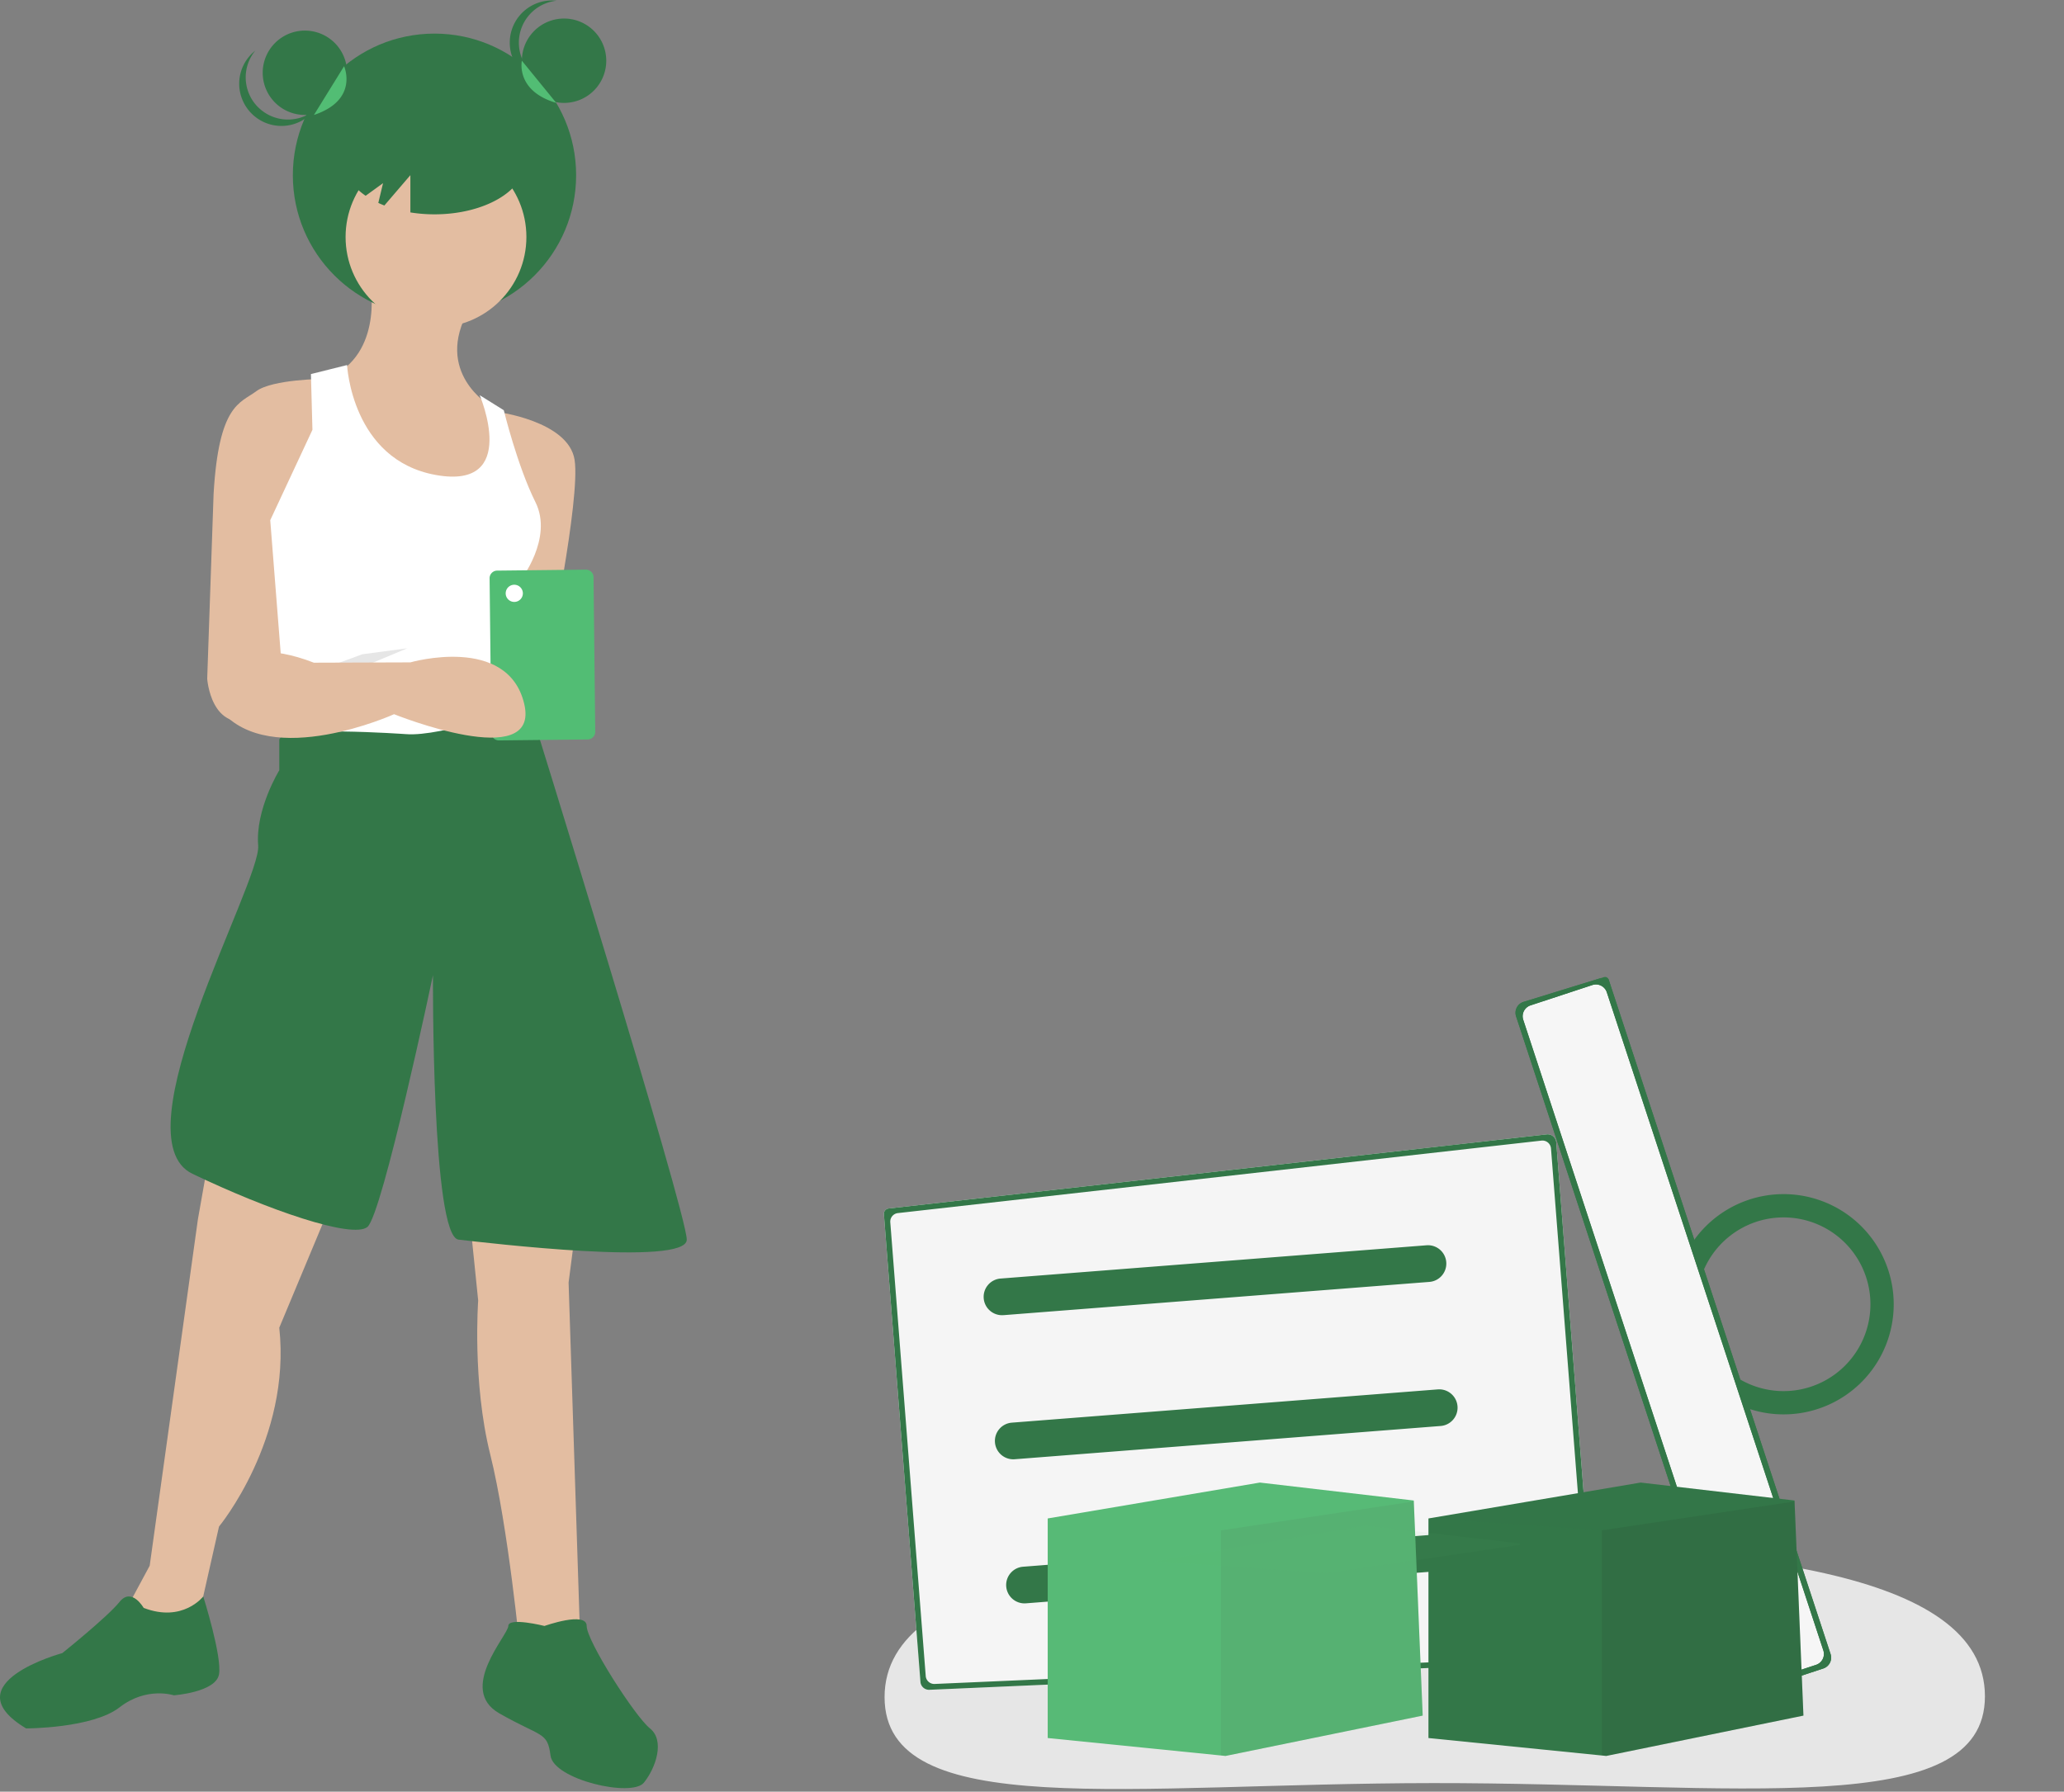 <svg xmlns="http://www.w3.org/2000/svg" width="721" height="626" fill="none" xmlns:v="https://vecta.io/nano"><rect width="100%" height="100%" fill="#808080" stroke="none"/><g clip-path="url(#A)"><path d="M693.382 592.645c.038 43.715-86.665 30.27-192.81 30.36S309.037 636.692 309 592.977s86.633-53.297 192.777-53.39 191.568 9.343 191.605 53.057z" fill="#e6e6e6"/><path d="M129.14 97.54s5.264 24.213-12.632 33.687c0 0 4.2 53.7 31.582 54.742s27.37-28.423 27.37-28.423l-4.21-15.79s-20.002-11.58-7.37-33.688L129.14 97.54z" fill="#e3bda1"/><path d="M151.775 110.7c27.326 0 49.478-22.152 49.478-49.478S179.1 11.742 151.775 11.742s-49.478 22.152-49.478 49.478 22.152 49.48 49.478 49.48z" fill="#337748"/><g fill="#e3bda1"><path d="M99.665 210.182v58.953l87.377-3.158-6.317-57.9-81.06 2.105zm52.635-95.8c17.443 0 31.582-14.14 31.582-31.58S169.744 51.22 152.3 51.22s-31.58 14.14-31.58 31.582 14.14 31.58 31.582 31.58z"/><path d="M113.355 132.38s-18.173.075-23.827 4.307-13.093 4.506-14.915 35.86l-2.233 64.6s1.298 19.02 16.463 14.14 9.26-31.628 9.26-31.628l6.053-25.7 14.902-24.1-5.704-37.482zm60 11.48s25.266 3.158 27.37 16.844-9.474 69.48-9.474 69.48l-17.897-17.896 9.475-34.74-9.475-33.687z"/></g><path d="M108.613 130.7l.527 19.475-14.74 31.582 6.468 82.236 86.785 1.77-5.876-62.952s11.58-14.738 5.264-27.37-11.054-32.108-11.054-32.108l-8.422-5.264s14.212 33.16-15.264 27.897-31.056-38.424-31.056-38.424l-12.633 3.158z" fill="#fff"/><path d="M324.654 590.408a3 3 0 0 1-3.122-2.764L308.77 424.242a1.87 1.87 0 0 1 .335-1.221h0c.308-.436.787-.72 1.317-.78l229.88-25.895a3 3 0 0 1 3.327 2.748l13.904 178.017a3 3 0 0 1-2.86 3.231l-230.02 10.065z" fill="#f5f5f5"/><g fill="#337748"><path d="M324.654 590.408a3 3 0 0 1-3.122-2.764L308.77 424.242a1.87 1.87 0 0 1 .335-1.221h0a1.87 1.87 0 0 1 1.317-.78l229.88-25.895a3 3 0 0 1 3.327 2.748l13.904 178.017a3 3 0 0 1-2.86 3.231l-230.02 10.065zm-11.003-166.56a3 3 0 0 0-2.655 3.215l12.382 158.54a3 3 0 0 0 3.122 2.763l226.023-9.888a3 3 0 0 0 2.859-3.23L541.794 401.27a3 3 0 0 0-3.326-2.747L313.65 423.848zm36.872 35.665l148.792-11.622c3.53-.275 6.17-3.36 5.894-6.9s-3.362-6.17-6.892-5.894l-148.793 11.62c-3.53.276-6.17 3.362-5.893 6.892s3.36 6.17 6.892 5.894zm3.932 50.34l148.792-11.62a6.41 6.41 0 1 0-.999-12.785l-148.792 11.62c-3.53.276-6.17 3.362-5.893 6.892a6.41 6.41 0 0 0 6.892 5.893zm3.932 50.34l148.792-11.62c3.53-.276 6.17-3.36 5.893-6.892a6.41 6.41 0 0 0-6.892-5.893l-148.792 11.62c-3.53.276-6.17 3.36-5.893 6.892a6.41 6.41 0 0 0 6.892 5.893z"/></g><g fill="#e3bda1"><path d="M83.874 342.826l-14.738 83.166-16.844 121.064-7.37 13.686 6.316 13.686 17.896-8.422 7.37-32.635s25.265-30.53 21.055-69.48l45.268-108.432-58.953-12.633zm72.638 8.422l10.528 103.168s-2.106 28.424 4.2 53.7 10.527 69.48 10.527 69.48h21.055l-4.2-129.486 13.685-105.274-55.795 8.422z"/></g><g fill="#337748"><path d="M141.774 256.502s-44.215-3.158-44.215 2.106v10.527s-8.422 13.686-7.37 26.318S40.9 397.48 67.217 410.113s55.84 22.808 61.104 18.597 22.928-88 22.928-88-.522 91.364 8.952 92.416 79.702 9.475 79.702 0S184.917 246.5 184.917 246.5s-30.5 11.054-43.143 10zM50.187 561.795s-4.2-7.37-8.422-2.106-20.002 17.897-20.002 17.897-38.95 10.527-12.633 26.318c0 0 23.16 0 32.635-7.37s18.95-4.2 18.95-4.2 14.738-1.053 15.8-7.37S71 557.794 71 557.794s-7.118 9.264-20.803 4zM190.2 568.1s-12.633-3.158-12.633 0-17.896 22.107-3.158 30.53 16.844 6.317 17.896 14.74 28.424 14.738 32.635 9.474 7.37-14.738 2.106-18.95-22.108-30.53-22.108-35.793-14.738 0-14.738 0z"/></g><path opacity=".1" d="M148.22 200.122h-2.855v15.79h2.855v-15.79z" fill="#fff"/><path d="M195.463 217.55s-20-26.318-18.95-7.37 12.633 28.424 14.74 28.424 10.527-2.106 4.2-21.055z" fill="#e3bda1"/><path opacity=".1" d="M99.665 237.825c1.58.255 26.844-9.22 26.844-9.22L142.3 226.5l-42.636 17.83v-6.505z" fill="#000"/><g fill="#337748"><path d="M106.508 40.166a14.74 14.74 0 0 0 14.738-14.738 14.74 14.74 0 0 0-14.738-14.738 14.74 14.74 0 0 0-14.739 14.738 14.74 14.74 0 0 0 14.739 14.738zm90.535-4.21a14.74 14.74 0 0 0 14.738-14.738 14.74 14.74 0 0 0-14.738-14.738c-8.14 0-14.74 6.6-14.74 14.738s6.6 14.738 14.74 14.738z"/><path d="M181.252 14.9c0-3.635 1.344-7.142 3.773-9.846a14.74 14.74 0 0 1 9.386-4.805 14.74 14.74 0 0 0-6.112.62 14.76 14.76 0 0 0-5.328 3.058C181.43 5.31 180.197 7 179.353 8.892a14.74 14.74 0 0 0 0 12.017 14.76 14.76 0 0 0 3.618 4.965c1.54 1.383 3.357 2.424 5.328 3.058a14.74 14.74 0 0 0 6.112.62 14.74 14.74 0 0 1-9.386-4.805c-2.43-2.704-3.773-6.2-3.773-9.846zM90.04 37.35a14.74 14.74 0 0 1-.854-19.675 14.74 14.74 0 0 0-5.597 10.634 14.58 14.58 0 0 0 .9 6.078c.73 1.94 1.84 3.7 3.3 5.188a14.74 14.74 0 0 0 11.179 4.409 14.72 14.72 0 0 0 5.946-1.544c1.85-.926 3.487-2.233 4.8-3.834a14.75 14.75 0 0 1-10.067 3.137 14.74 14.74 0 0 1-9.586-4.392zm61.735.7c-17.442 0-31.582 8.248-31.582 18.423 0 4.553 2.842 8.713 7.534 11.928l6.08-4.405-1.654 6.9c.686.318 1.387.626 2.118.9l9.082-10.596v13.018a53.02 53.02 0 0 0 8.422.668c17.442 0 31.582-8.248 31.582-18.423s-14.14-18.423-31.582-18.423z"/></g><g fill="#52bd74"><path d="M182.304 21.217s-2.3 10.527 12.015 14.738l-12.015-14.738zm-62.11 1.916s5.264 11.77-10.527 17.033l10.527-17.033zm51.43 232.94a2.66 2.66 0 0 0 2.686 2.627l30.993-.34a2.66 2.66 0 0 0 2.627-2.686l-.594-54.016a2.66 2.66 0 0 0-2.686-2.629l-30.993.34a2.66 2.66 0 0 0-2.629 2.687l.594 54.016z"/></g><path d="M84.382 228.37s9.46-3.023 25.264 3.172l33.703-.11s34-9.812 39.77 14.47-45.463 3.635-45.463 3.635-42.98 19.476-60.508-1.28l7.234-19.885z" fill="#e3bda1"/><path d="M659.473 443.367a38.46 38.46 0 0 0-32.416-25.936c-7.318-.77-14.703.577-21.28 3.88a38.46 38.46 0 0 0-15.82 14.751l3.87 11.428a30.34 30.34 0 0 1 28.417-22.122 30.34 30.34 0 0 1 18.156 5.447 30.35 30.35 0 0 1 11.381 15.158c2.078 6.14 2.135 12.78.165 18.955a30.35 30.35 0 0 1-11.115 15.354 30.34 30.34 0 0 1-36.012-.316l3.87 11.43a38.46 38.46 0 0 0 21.527 2.111c7.23-1.37 13.915-4.786 19.262-9.84s9.13-11.54 10.903-18.68a38.46 38.46 0 0 0-.903-21.612l-.007-.005z" fill="#337748"/><path d="M534.152 350.056c-2.098.69-3.842 2.845-3.152 4.944l75.5 231c.69 2.1 4.902 4.2 7 3.5l21.594-7.103c2.1-.69 3.097-5.298 2.406-7.397L562 345c-.7-2.1-3.4-2.7-5.5-2l-22.348 7.056z" fill="#f6f6f6"/><g fill="#337748"><path d="M608.664 592.258a1 1 0 0 1-1.263-.637h0l-77.8-236.504a4 4 0 0 1 2.623-5.072l28.1-8.647c.123-.038.252-.057.38-.057h0c.56 0 1.057.36 1.233.892l77.53 235.684a4 4 0 0 1-2.55 5.049l-28.244 9.292zM534.652 351.27a4 4 0 0 0-2.55 5.049l75.637 229.926a4 4 0 0 0 5.049 2.55l21.595-7.103a4 4 0 0 0 2.549-5.05l-75.635-229.927a4 4 0 0 0-5.049-2.549l-21.596 7.104z"/><path d="M608.664 592.258a1 1 0 0 1-1.263-.637l-77.8-236.504a4 4 0 0 1 2.623-5.072l26.642-8.2c.382-.118.234.744.634.744h0c.56 0 2.252-.888 2.428-.355l77.53 235.684a4 4 0 0 1-2.55 5.049l-28.244 9.292zM534.652 351.27a4 4 0 0 0-2.55 5.049l75.637 229.926a4 4 0 0 0 5.049 2.55l21.595-7.103a4 4 0 0 0 2.549-5.05l-75.635-229.927a4 4 0 0 0-5.049-2.549l-21.596 7.104z"/><path d="M630 599.42l-68.9 14.1-1.57-.16-60.54-6.1v-76.72L573.1 518l53.76 6.27.02.34v.16l3.1 74.65z"/></g><path opacity=".1" d="M630 599.42l-68.9 14.1-1.57-.16V534.7l67.35-10.1 3.1 74.8z" fill="#1f2621"/><path opacity=".05" d="M626.9 524.77l-.02.02-67.33 9.92-60.54-4.18L573.1 518l53.76 6.27.02.34v.16z" fill="#337748"/><path d="M182.593 207.882a3 3 0 1 0-5.89-1.146 3 3 0 1 0 5.89 1.146z" fill="#fff"/><path d="M497 599.42l-68.9 14.1-1.57-.16-60.54-6.1v-76.72L440.1 518l53.76 6.27.02.34v.16l3.1 74.65z" fill="#57ba76"/><path opacity=".1" d="M497 599.42l-68.9 14.1-1.57-.16V534.7l67.35-10.1 3.1 74.8z" fill="#536057"/><path opacity=".05" d="M530.9 539.77l-.02.02-67.33 9.92-60.54-4.18L477.1 533l53.76 6.27.02.34v.16z" fill="#57ba76"/></g><defs><clipPath id="A"><path fill="#fff" d="M0 0h720.694v626H0z"/></clipPath></defs></svg>
